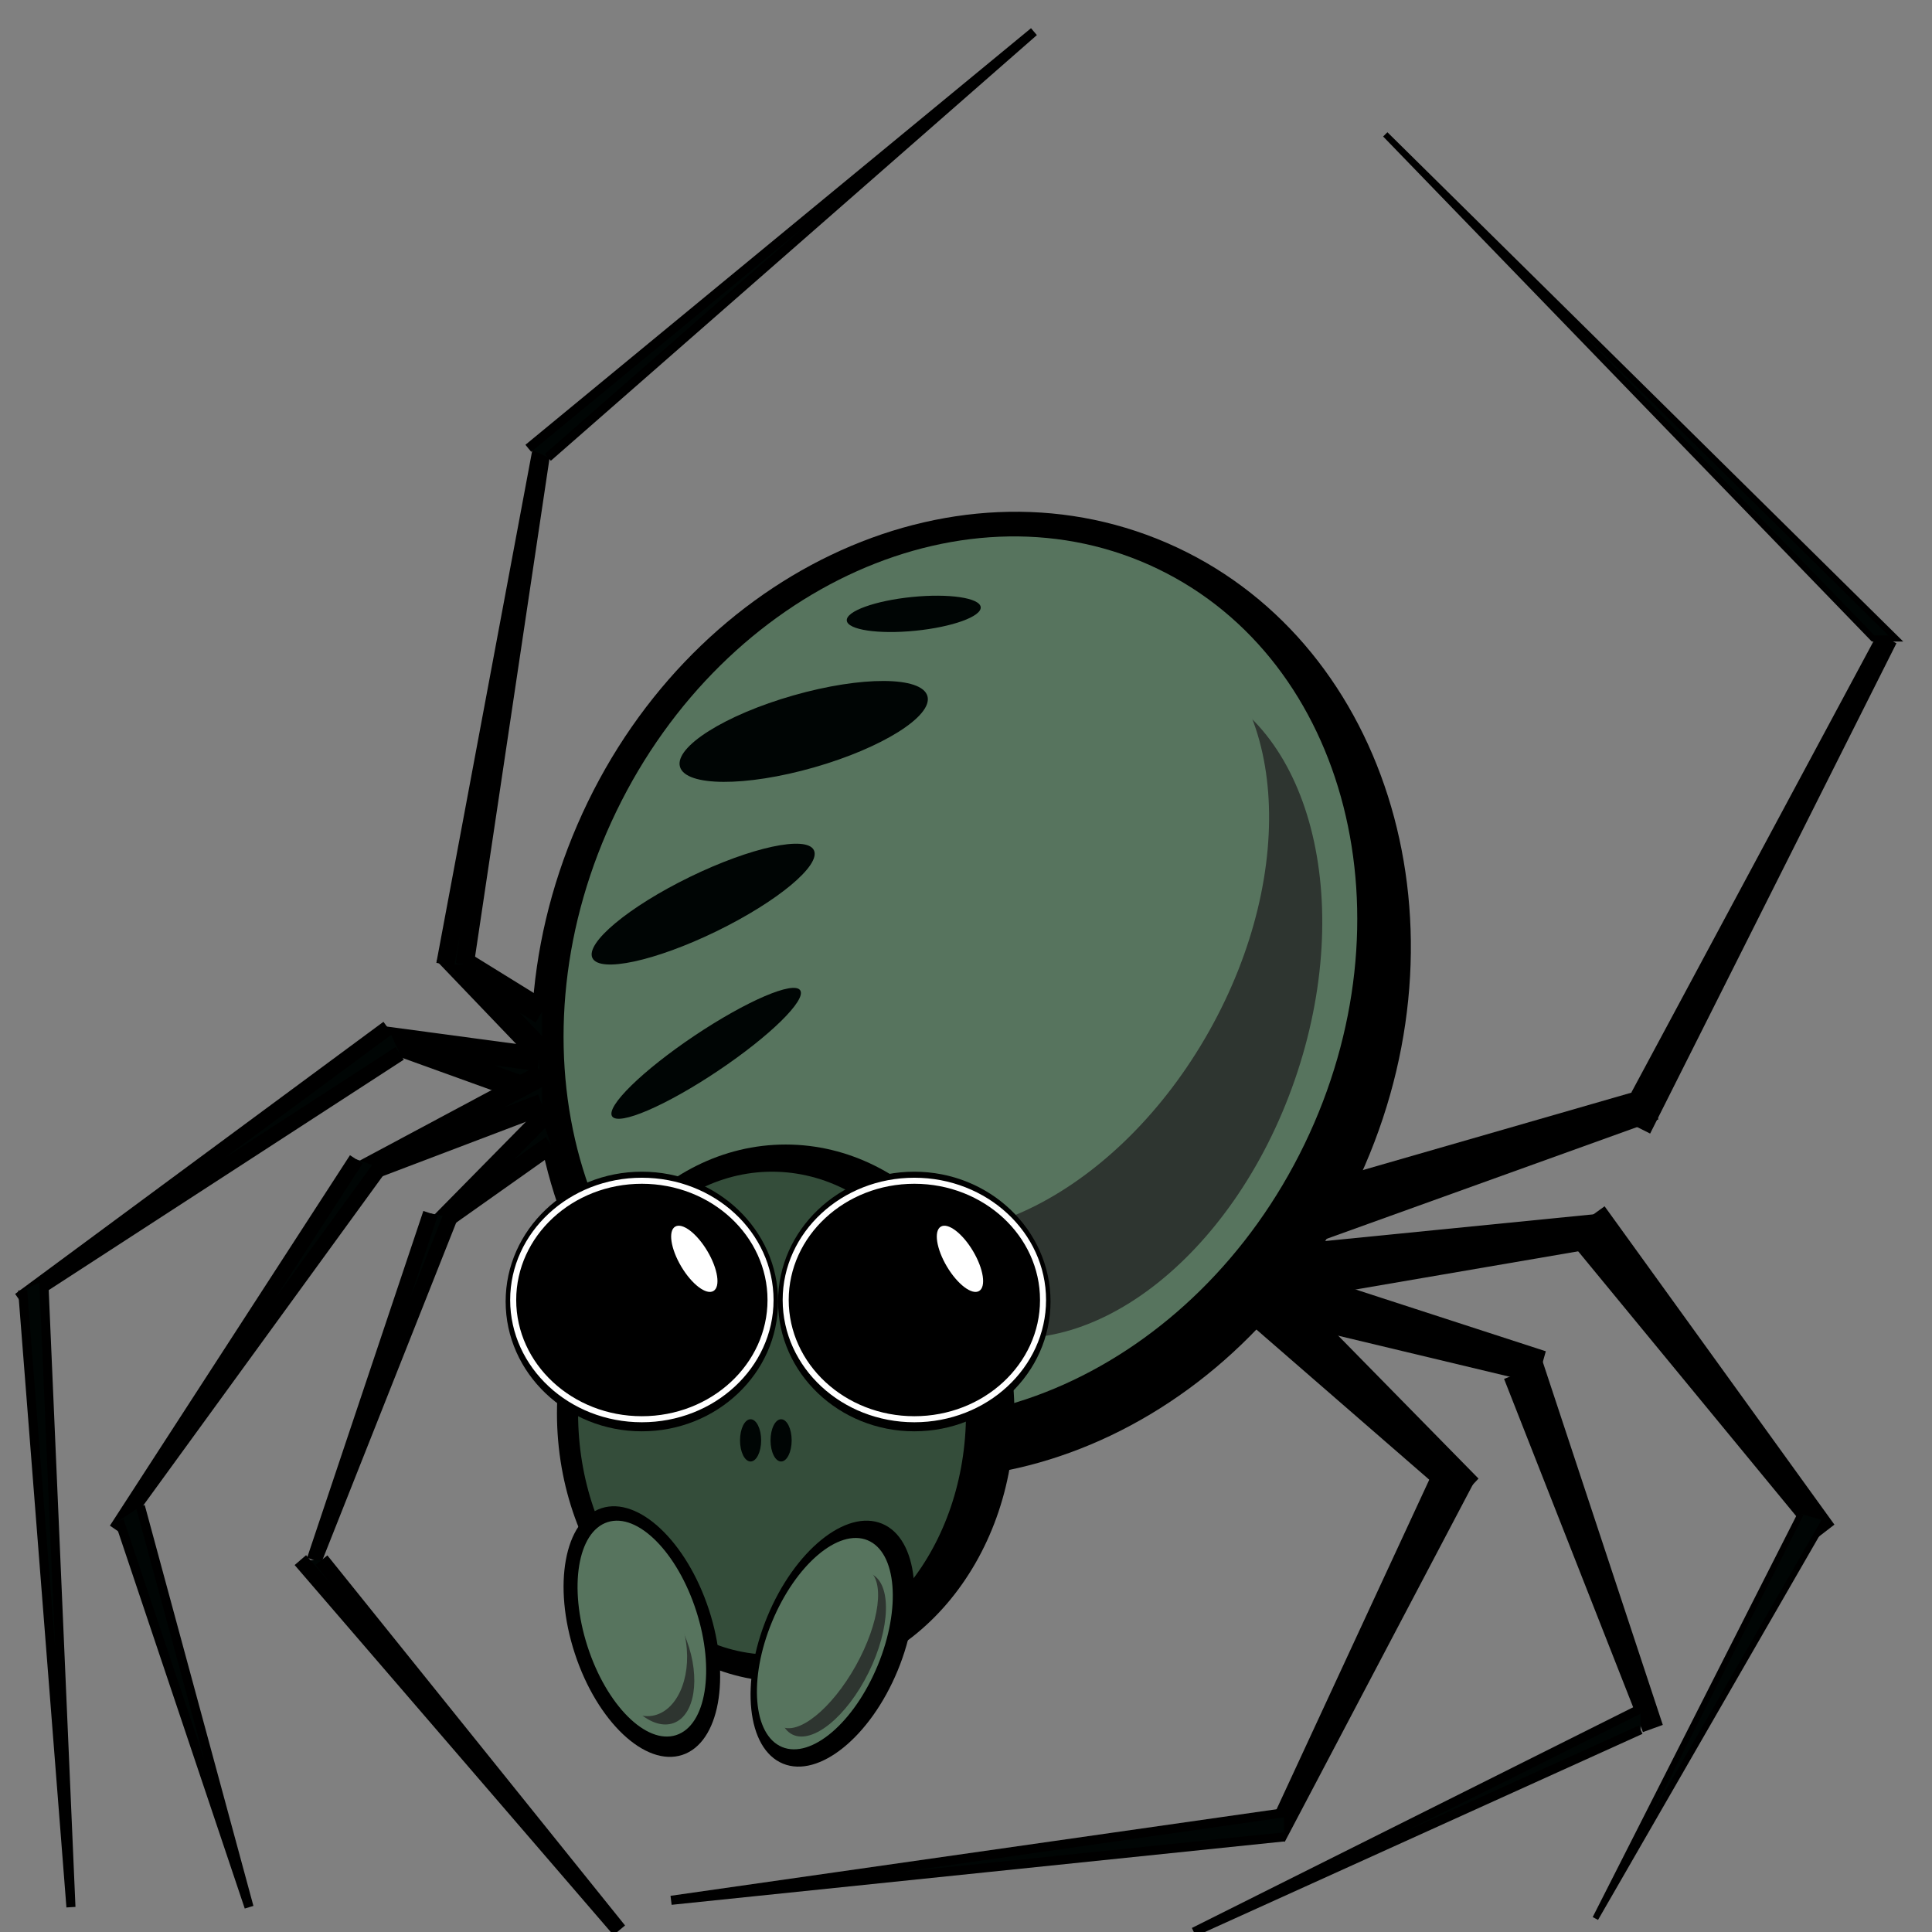<?xml version="1.0" encoding="UTF-8" standalone="no"?>
<!DOCTYPE svg PUBLIC "-//W3C//DTD SVG 1.1//EN" "http://www.w3.org/Graphics/SVG/1.1/DTD/svg11.dtd">
<svg version="1.1" xmlns="http://www.w3.org/2000/svg" xmlns:xlink="http://www.w3.org/1999/xlink" preserveAspectRatio="xMidYMid meet" viewBox="0 0 640 640" width="720" height="720"><rect x="0" y="0" width="640" height="640" fill="#808080" stroke="none"/><defs><path d="M452.13 386.1C416.35 468.79 328.85 510.62 256.86 479.46C184.86 448.31 155.47 355.88 191.26 273.2C227.04 190.51 314.54 148.68 386.53 179.84C458.52 210.99 487.92 303.42 452.13 386.1Z" id="aH6PU8unP"></path><path d="M436.5 397.64L547.5 365.64L422.5 410.64" id="eHwPpo34"></path><path d="M427.74 417.75L531.74 407.4L412.74 427.81" id="cTpxz0bvD"></path><path d="M423.92 424.77L510.37 452.86L407.42 428.23" id="b45Wj6tqEE"></path><path d="M422.17 428.78L485.85 493.65L405.94 424.22" id="aqZ3xbSxR"></path><path d="M543.5 363.54L625.09 211.52L543.5 373.94" id="bi1IQeUu8"></path><path d="M521.97 407.22L604.43 507.39L528.3 401.94" id="c4iZl9zosY"></path><path d="M501.5 455.5L547.5 572.5L506.5 448.5" id="a1dFE58NC0"></path><path d="M477.5 489.78L422.5 608.5L485 489.78" id="a8XOOyLhk"></path><path d="M404.41 349.07C380.89 397.68 331.96 422.7 295.2 404.92C258.45 387.14 247.69 333.24 271.21 284.63C294.72 236.03 343.65 211.01 380.41 228.79C417.17 246.57 427.92 300.47 404.41 349.07Z" id="a5GQuYxqf4"></path><path d="M432.13 379.05C395.98 453.79 315.55 489.76 252.65 459.32C189.74 428.89 168.02 343.51 204.17 268.78C240.33 194.05 320.75 158.08 383.66 188.51C446.56 218.94 468.28 304.32 432.13 379.05Z" id="a9z6Qyq2rY"></path><path d="M428.93 357.67C408.4 417.02 359.65 454.1 320.13 440.44C280.61 426.77 265.19 367.48 285.72 308.13C306.24 248.78 355 211.7 394.52 225.36C434.04 239.03 449.46 298.32 428.93 357.67Z" id="a2OlUPyD16"></path><path d="M400.55 341.57C370.53 394.95 317.26 422.04 281.67 402.03C246.08 382.02 241.55 322.43 271.57 269.05C301.59 215.67 354.85 188.57 390.45 208.59C426.04 228.6 430.56 288.19 400.55 341.57Z" id="d2SeSTxSA4"></path><path d="M336.04 468.14C336.04 517.26 302.09 557.14 260.27 557.14C218.45 557.14 184.5 517.26 184.5 468.14C184.5 419.02 218.45 379.14 260.27 379.14C302.09 379.14 336.04 419.02 336.04 468.14Z" id="a2YeIq1fe8"></path><path d="M320 468.14C320 512.3 291.21 548.14 255.75 548.14C220.29 548.14 191.5 512.3 191.5 468.14C191.5 423.99 220.29 388.14 255.75 388.14C291.21 388.14 320 423.99 320 468.14Z" id="e3pImBLHyF"></path><path d="M324.87 201.12C325.18 204.21 315.5 207.71 303.25 208.94C291.01 210.17 280.82 208.66 280.51 205.58C280.2 202.49 289.89 198.99 302.13 197.76C314.37 196.53 324.56 198.04 324.87 201.12Z" id="e1NkPxL3pE"></path><path d="M269.61 281.64C272.03 286.61 257.56 298.65 237.32 308.51C217.08 318.37 198.68 322.34 196.25 317.36C193.83 312.39 208.3 300.35 228.54 290.49C248.79 280.63 267.19 276.66 269.61 281.64Z" id="a38yNtSuKu"></path><path d="M297.36 553.41C288.3 575.34 271.26 589.15 259.34 584.22C247.42 579.29 245.1 557.49 254.17 535.55C263.23 513.62 280.27 499.81 292.19 504.74C304.11 509.67 306.43 531.47 297.36 553.41Z" id="edtYFZzRH"></path><path d="M307.22 230.58C309.1 237.17 292.26 247.76 269.64 254.22C247.02 260.68 227.13 260.59 225.25 254C223.37 247.42 240.2 236.82 262.82 230.36C285.44 223.9 305.34 224 307.22 230.58Z" id="b12t6srlhM"></path><path d="M290.75 551.71C282.94 570.62 268.75 582.72 259.09 578.73C249.43 574.74 247.93 556.15 255.74 537.25C263.55 518.34 277.74 506.24 287.4 510.23C297.06 514.22 298.56 532.81 290.75 551.71Z" id="a2OYc6KQr8"></path><path d="M265.07 328.04C267.23 331.25 255.02 343.22 237.83 354.74C220.63 366.27 204.93 373.02 202.78 369.81C200.63 366.6 212.84 354.64 230.03 343.11C247.22 331.59 262.92 324.84 265.07 328.04Z" id="aiwnT7Ou"></path><path d="M252.14 477.14C252.14 481.01 250.57 484.14 248.64 484.14C246.7 484.14 245.14 481.01 245.14 477.14C245.14 473.28 246.7 470.14 248.64 470.14C250.57 470.14 252.14 473.28 252.14 477.14Z" id="aCKjG6LA4"></path><path d="M257.75 431.14C257.75 454.88 237.53 474.14 212.62 474.14C187.72 474.14 167.5 454.88 167.5 431.14C167.5 407.41 187.72 388.14 212.62 388.14C237.53 388.14 257.75 407.41 257.75 431.14Z" id="d1usGKEGBc"></path><path d="M348 431.14C348 454.88 327.78 474.14 302.87 474.14C277.97 474.14 257.75 454.88 257.75 431.14C257.75 407.41 277.97 388.14 302.87 388.14C327.78 388.14 348 407.41 348 431.14Z" id="a34Eb7GQkP"></path><path d="M234.83 533.2C242.22 555.75 238.28 577.32 226.02 581.34C213.76 585.36 197.81 570.31 190.42 547.76C183.02 525.21 186.97 503.64 199.23 499.62C211.48 495.6 227.44 510.65 234.83 533.2Z" id="b1beqx5VmF"></path><path d="M262.25 477.14C262.25 481.01 260.68 484.14 258.75 484.14C256.82 484.14 255.25 481.01 255.25 477.14C255.25 473.28 256.82 470.14 258.75 470.14C260.68 470.14 262.25 473.28 262.25 477.14Z" id="aoiDuUwsr"></path><path d="M345.52 430.64C345.52 452.44 326.42 470.14 302.89 470.14C279.37 470.14 260.27 452.44 260.27 430.64C260.27 408.84 279.37 391.14 302.89 391.14C326.42 391.14 345.52 408.84 345.52 430.64Z" id="d2cHfB9T5O"></path><path d="M255.25 430.64C255.25 452.44 236.15 470.14 212.62 470.14C189.1 470.14 170 452.44 170 430.64C170 408.84 189.1 391.14 212.62 391.14C236.15 391.14 255.25 408.84 255.25 430.64Z" id="hkHNoOQmT"></path><path d="M322.32 414.43C325.82 420.32 326.73 426.25 324.34 427.66C321.96 429.08 317.18 425.45 313.68 419.57C310.18 413.68 309.27 407.75 311.66 406.34C314.04 404.92 318.82 408.55 322.32 414.43Z" id="g65Yb2fj5"></path><path d="M230.65 533.7C236.92 553.17 233.92 571.58 223.97 574.78C214.02 577.98 200.85 564.77 194.59 545.3C188.33 525.83 191.33 507.42 201.28 504.22C211.23 501.02 224.39 514.23 230.65 533.7Z" id="i11OsxLRkk"></path><path d="M234.32 414.43C237.82 420.32 238.73 426.25 236.34 427.66C233.96 429.08 229.18 425.45 225.68 419.57C222.18 413.68 221.27 407.75 223.66 406.34C226.04 404.92 230.82 408.55 234.32 414.43Z" id="bheHC9jtJ"></path><path d="" id="b2DqzW8Q0A"></path><path d="M620.49 211.52L458.9 44.52L628.04 211.52L620.49 211.52Z" id="fMPD0orRy"></path><path d="M596.5 501.5L528.5 635.5L604.43 503.74" id="f9CzDyzJ4"></path><path d="M543.47 566L395.5 640L543.47 573" id="avEDfjhre"></path><path d="M425.33 608.5L222.33 629.5L425.33 600.5" id="aSOB3H7JI"></path><path d="M179.5 348.93L147.5 315.51L179.5 335.3" id="b9GpYWi7y0"></path><path d="M178.88 362.65L127.07 343.95L178.56 350.87" id="cpsqbDsth"></path><path d="M179.5 365.85L117 389.59L179.5 356.17" id="aRMalJi3Z"></path><path d="M182.5 379.14L144.5 406.03L179.5 370.5" id="d3lldl2h3H"></path><path d="M153.95 319.51L179.5 148.51L147.5 319.51" id="esyyuaXCy"></path><path d="M181.49 151.5L342.49 10.5L175.01 148.5" id="e3yDyH9Dci"></path><path d="M132.4 348.93L6.5 430.64L128.5 340.5" id="d2YtQEJwn6"></path><path d="M14.5 424.22L23.5 631.75L7.5 427.4" id="fyA9EK4e"></path><path d="M125.74 386.78L38.51 506.75L118.03 384.04" id="e7Fq8Ppeqf"></path><path d="M46.5 498.97L82.5 631.75L39.5 503.74" id="c49Ob4JXer"></path><path d="M149.11 403.3L104.11 516.81L142.61 401.94" id="a6QZaFTatp"></path><path d="M106.5 516.81L205.11 639.4L99.5 516.81" id="b8EhIiuNI"></path><path d="M287.75 554.01C280.51 568.67 269.19 577.89 262.5 574.58C255.8 571.28 256.24 556.69 263.48 542.02C270.72 527.36 282.04 518.14 288.74 521.44C295.43 524.75 294.99 539.34 287.75 554.01Z" id="dLIV65S22"></path><path d="M262.64 540.16C254.67 554.43 252.86 568.64 258.61 571.85C264.37 575.06 275.51 566.08 283.49 551.8C291.46 537.52 293.27 523.32 287.52 520.11C281.76 516.9 270.62 525.88 262.64 540.16Z" id="f1jl3yNIaL"></path><path d="M202.11 552.84C206.73 565.33 216.16 573.36 223.17 570.77C230.17 568.18 232.11 555.93 227.49 543.45C222.87 530.96 213.43 522.93 206.43 525.52C199.42 528.11 197.49 540.35 202.11 552.84Z" id="a7nt0QXaj"></path><path d="M227.25 543.97C229.07 556.25 224 567.19 215.93 568.39C207.86 569.59 199.83 560.59 198 548.31C196.18 536.02 201.25 525.08 209.32 523.88C217.39 522.68 225.42 531.68 227.25 543.97Z" id="c2UwXiluXv"></path></defs><g><g><g><use xlink:href="#aH6PU8unP" opacity="1" fill="#000000" fill-opacity="1"></use></g><g><g><use xlink:href="#eHwPpo34" opacity="1" fill-opacity="0" stroke="#000000" stroke-width="11" stroke-opacity="1"></use></g></g><g><g><use xlink:href="#cTpxz0bvD" opacity="1" fill-opacity="0" stroke="#000000" stroke-width="11" stroke-opacity="1"></use></g></g><g><g><use xlink:href="#b45Wj6tqEE" opacity="1" fill-opacity="0" stroke="#000000" stroke-width="11" stroke-opacity="1"></use></g></g><g><g><use xlink:href="#aqZ3xbSxR" opacity="1" fill-opacity="0" stroke="#000000" stroke-width="11" stroke-opacity="1"></use></g></g><g><g><use xlink:href="#bi1IQeUu8" opacity="1" fill-opacity="0" stroke="#000000" stroke-width="7" stroke-opacity="1"></use></g></g><g><g><use xlink:href="#c4iZl9zosY" opacity="1" fill-opacity="0" stroke="#000000" stroke-width="8" stroke-opacity="1"></use></g></g><g><g><use xlink:href="#a1dFE58NC0" opacity="1" fill-opacity="0" stroke="#000000" stroke-width="7" stroke-opacity="1"></use></g></g><g><g><use xlink:href="#a8XOOyLhk" opacity="1" fill-opacity="0" stroke="#000000" stroke-width="7" stroke-opacity="1"></use></g></g><g><use xlink:href="#a5GQuYxqf4" opacity="1" fill="#57745e" fill-opacity="1"></use></g><g><use xlink:href="#a9z6Qyq2rY" opacity="1" fill="#57745e" fill-opacity="1"></use></g><g><use xlink:href="#a2OlUPyD16" opacity="1" fill="#2e3530" fill-opacity="1"></use></g><g><use xlink:href="#d2SeSTxSA4" opacity="1" fill="#57745e" fill-opacity="1"></use></g><g><use xlink:href="#a2YeIq1fe8" opacity="1" fill="#000000" fill-opacity="1"></use></g><g><use xlink:href="#e3pImBLHyF" opacity="1" fill="#344d3a" fill-opacity="1"></use></g><g><use xlink:href="#e1NkPxL3pE" opacity="1" fill="#000504" fill-opacity="1"></use></g><g><use xlink:href="#a38yNtSuKu" opacity="1" fill="#000504" fill-opacity="1"></use></g><g><use xlink:href="#edtYFZzRH" opacity="1" fill="#000000" fill-opacity="1"></use></g><g><use xlink:href="#b12t6srlhM" opacity="1" fill="#000504" fill-opacity="1"></use></g><g><use xlink:href="#a2OYc6KQr8" opacity="1" fill="#57745e" fill-opacity="1"></use></g><g><use xlink:href="#aiwnT7Ou" opacity="1" fill="#000504" fill-opacity="1"></use></g><g><use xlink:href="#aCKjG6LA4" opacity="1" fill="#000504" fill-opacity="1"></use></g><g><use xlink:href="#d1usGKEGBc" opacity="1" fill="#000000" fill-opacity="1"></use></g><g><use xlink:href="#a34Eb7GQkP" opacity="1" fill="#000000" fill-opacity="1"></use></g><g><use xlink:href="#b1beqx5VmF" opacity="1" fill="#000000" fill-opacity="1"></use></g><g><use xlink:href="#aoiDuUwsr" opacity="1" fill="#000504" fill-opacity="1"></use></g><g><use xlink:href="#d2cHfB9T5O" opacity="1" fill="#000000" fill-opacity="1"></use><g><use xlink:href="#d2cHfB9T5O" opacity="1" fill-opacity="0" stroke="#ffffff" stroke-width="2" stroke-opacity="1"></use></g></g><g><use xlink:href="#hkHNoOQmT" opacity="1" fill="#000000" fill-opacity="1"></use><g><use xlink:href="#hkHNoOQmT" opacity="1" fill-opacity="0" stroke="#ffffff" stroke-width="2" stroke-opacity="1"></use></g></g><g><use xlink:href="#g65Yb2fj5" opacity="1" fill="#ffffff" fill-opacity="1"></use></g><g><use xlink:href="#i11OsxLRkk" opacity="1" fill="#57745e" fill-opacity="1"></use></g><g><use xlink:href="#bheHC9jtJ" opacity="1" fill="#ffffff" fill-opacity="1"></use></g><g><g><use xlink:href="#b2DqzW8Q0A" opacity="1" fill-opacity="0" stroke="#000000" stroke-width="6" stroke-opacity="1"></use></g></g><g><use xlink:href="#fMPD0orRy" opacity="1" fill="#000504" fill-opacity="1"></use><g><use xlink:href="#fMPD0orRy" opacity="1" fill-opacity="0" stroke="#000000" stroke-width="2" stroke-opacity="1"></use></g></g><g><use xlink:href="#f9CzDyzJ4" opacity="1" fill="#000504" fill-opacity="1"></use><g><use xlink:href="#f9CzDyzJ4" opacity="1" fill-opacity="0" stroke="#000000" stroke-width="2" stroke-opacity="1"></use></g></g><g><use xlink:href="#avEDfjhre" opacity="1" fill="#000504" fill-opacity="1"></use><g><use xlink:href="#avEDfjhre" opacity="1" fill-opacity="0" stroke="#000000" stroke-width="3" stroke-opacity="1"></use></g></g><g><use xlink:href="#aSOB3H7JI" opacity="1" fill="#000504" fill-opacity="1"></use><g><use xlink:href="#aSOB3H7JI" opacity="1" fill-opacity="0" stroke="#000000" stroke-width="3" stroke-opacity="1"></use></g></g><g><use xlink:href="#b9GpYWi7y0" opacity="1" fill="#000504" fill-opacity="1"></use><g><use xlink:href="#b9GpYWi7y0" opacity="1" fill-opacity="0" stroke="#000000" stroke-width="8" stroke-opacity="1"></use></g></g><g><use xlink:href="#cpsqbDsth" opacity="1" fill="#000504" fill-opacity="1"></use><g><use xlink:href="#cpsqbDsth" opacity="1" fill-opacity="0" stroke="#000000" stroke-width="8" stroke-opacity="1"></use></g></g><g><use xlink:href="#aRMalJi3Z" opacity="1" fill="#000504" fill-opacity="1"></use><g><use xlink:href="#aRMalJi3Z" opacity="1" fill-opacity="0" stroke="#000000" stroke-width="7" stroke-opacity="1"></use></g></g><g><use xlink:href="#d3lldl2h3H" opacity="1" fill="#000504" fill-opacity="1"></use><g><use xlink:href="#d3lldl2h3H" opacity="1" fill-opacity="0" stroke="#000000" stroke-width="6" stroke-opacity="1"></use></g></g><g><use xlink:href="#esyyuaXCy" opacity="1" fill="#000504" fill-opacity="1"></use><g><use xlink:href="#esyyuaXCy" opacity="1" fill-opacity="0" stroke="#000000" stroke-width="6" stroke-opacity="1"></use></g></g><g><use xlink:href="#e3yDyH9Dci" opacity="1" fill="#000504" fill-opacity="1"></use><g><use xlink:href="#e3yDyH9Dci" opacity="1" fill-opacity="0" stroke="#000000" stroke-width="3" stroke-opacity="1"></use></g></g><g><use xlink:href="#d2YtQEJwn6" opacity="1" fill="#000504" fill-opacity="1"></use><g><use xlink:href="#d2YtQEJwn6" opacity="1" fill-opacity="0" stroke="#000000" stroke-width="5" stroke-opacity="1"></use></g></g><g><use xlink:href="#fyA9EK4e" opacity="1" fill="#000504" fill-opacity="1"></use><g><use xlink:href="#fyA9EK4e" opacity="1" fill-opacity="0" stroke="#000000" stroke-width="3" stroke-opacity="1"></use></g></g><g><use xlink:href="#e7Fq8Ppeqf" opacity="1" fill="#000504" fill-opacity="1"></use><g><use xlink:href="#e7Fq8Ppeqf" opacity="1" fill-opacity="0" stroke="#000000" stroke-width="5" stroke-opacity="1"></use></g></g><g><use xlink:href="#c49Ob4JXer" opacity="1" fill="#000504" fill-opacity="1"></use><g><use xlink:href="#c49Ob4JXer" opacity="1" fill-opacity="0" stroke="#000000" stroke-width="3" stroke-opacity="1"></use></g></g><g><use xlink:href="#a6QZaFTatp" opacity="1" fill="#000504" fill-opacity="1"></use><g><use xlink:href="#a6QZaFTatp" opacity="1" fill-opacity="0" stroke="#000000" stroke-width="5" stroke-opacity="1"></use></g></g><g><use xlink:href="#b8EhIiuNI" opacity="1" fill="#000504" fill-opacity="1"></use><g><use xlink:href="#b8EhIiuNI" opacity="1" fill-opacity="0" stroke="#000000" stroke-width="5" stroke-opacity="1"></use></g></g><g><use xlink:href="#dLIV65S22" opacity="1" fill="#2e3530" fill-opacity="1"></use></g><g><use xlink:href="#f1jl3yNIaL" opacity="1" fill="#57745e" fill-opacity="1"></use></g><g><use xlink:href="#a7nt0QXaj" opacity="1" fill="#2e3530" fill-opacity="1"></use></g><g><use xlink:href="#c2UwXiluXv" opacity="1" fill="#57745e" fill-opacity="1"></use></g></g></g></svg>